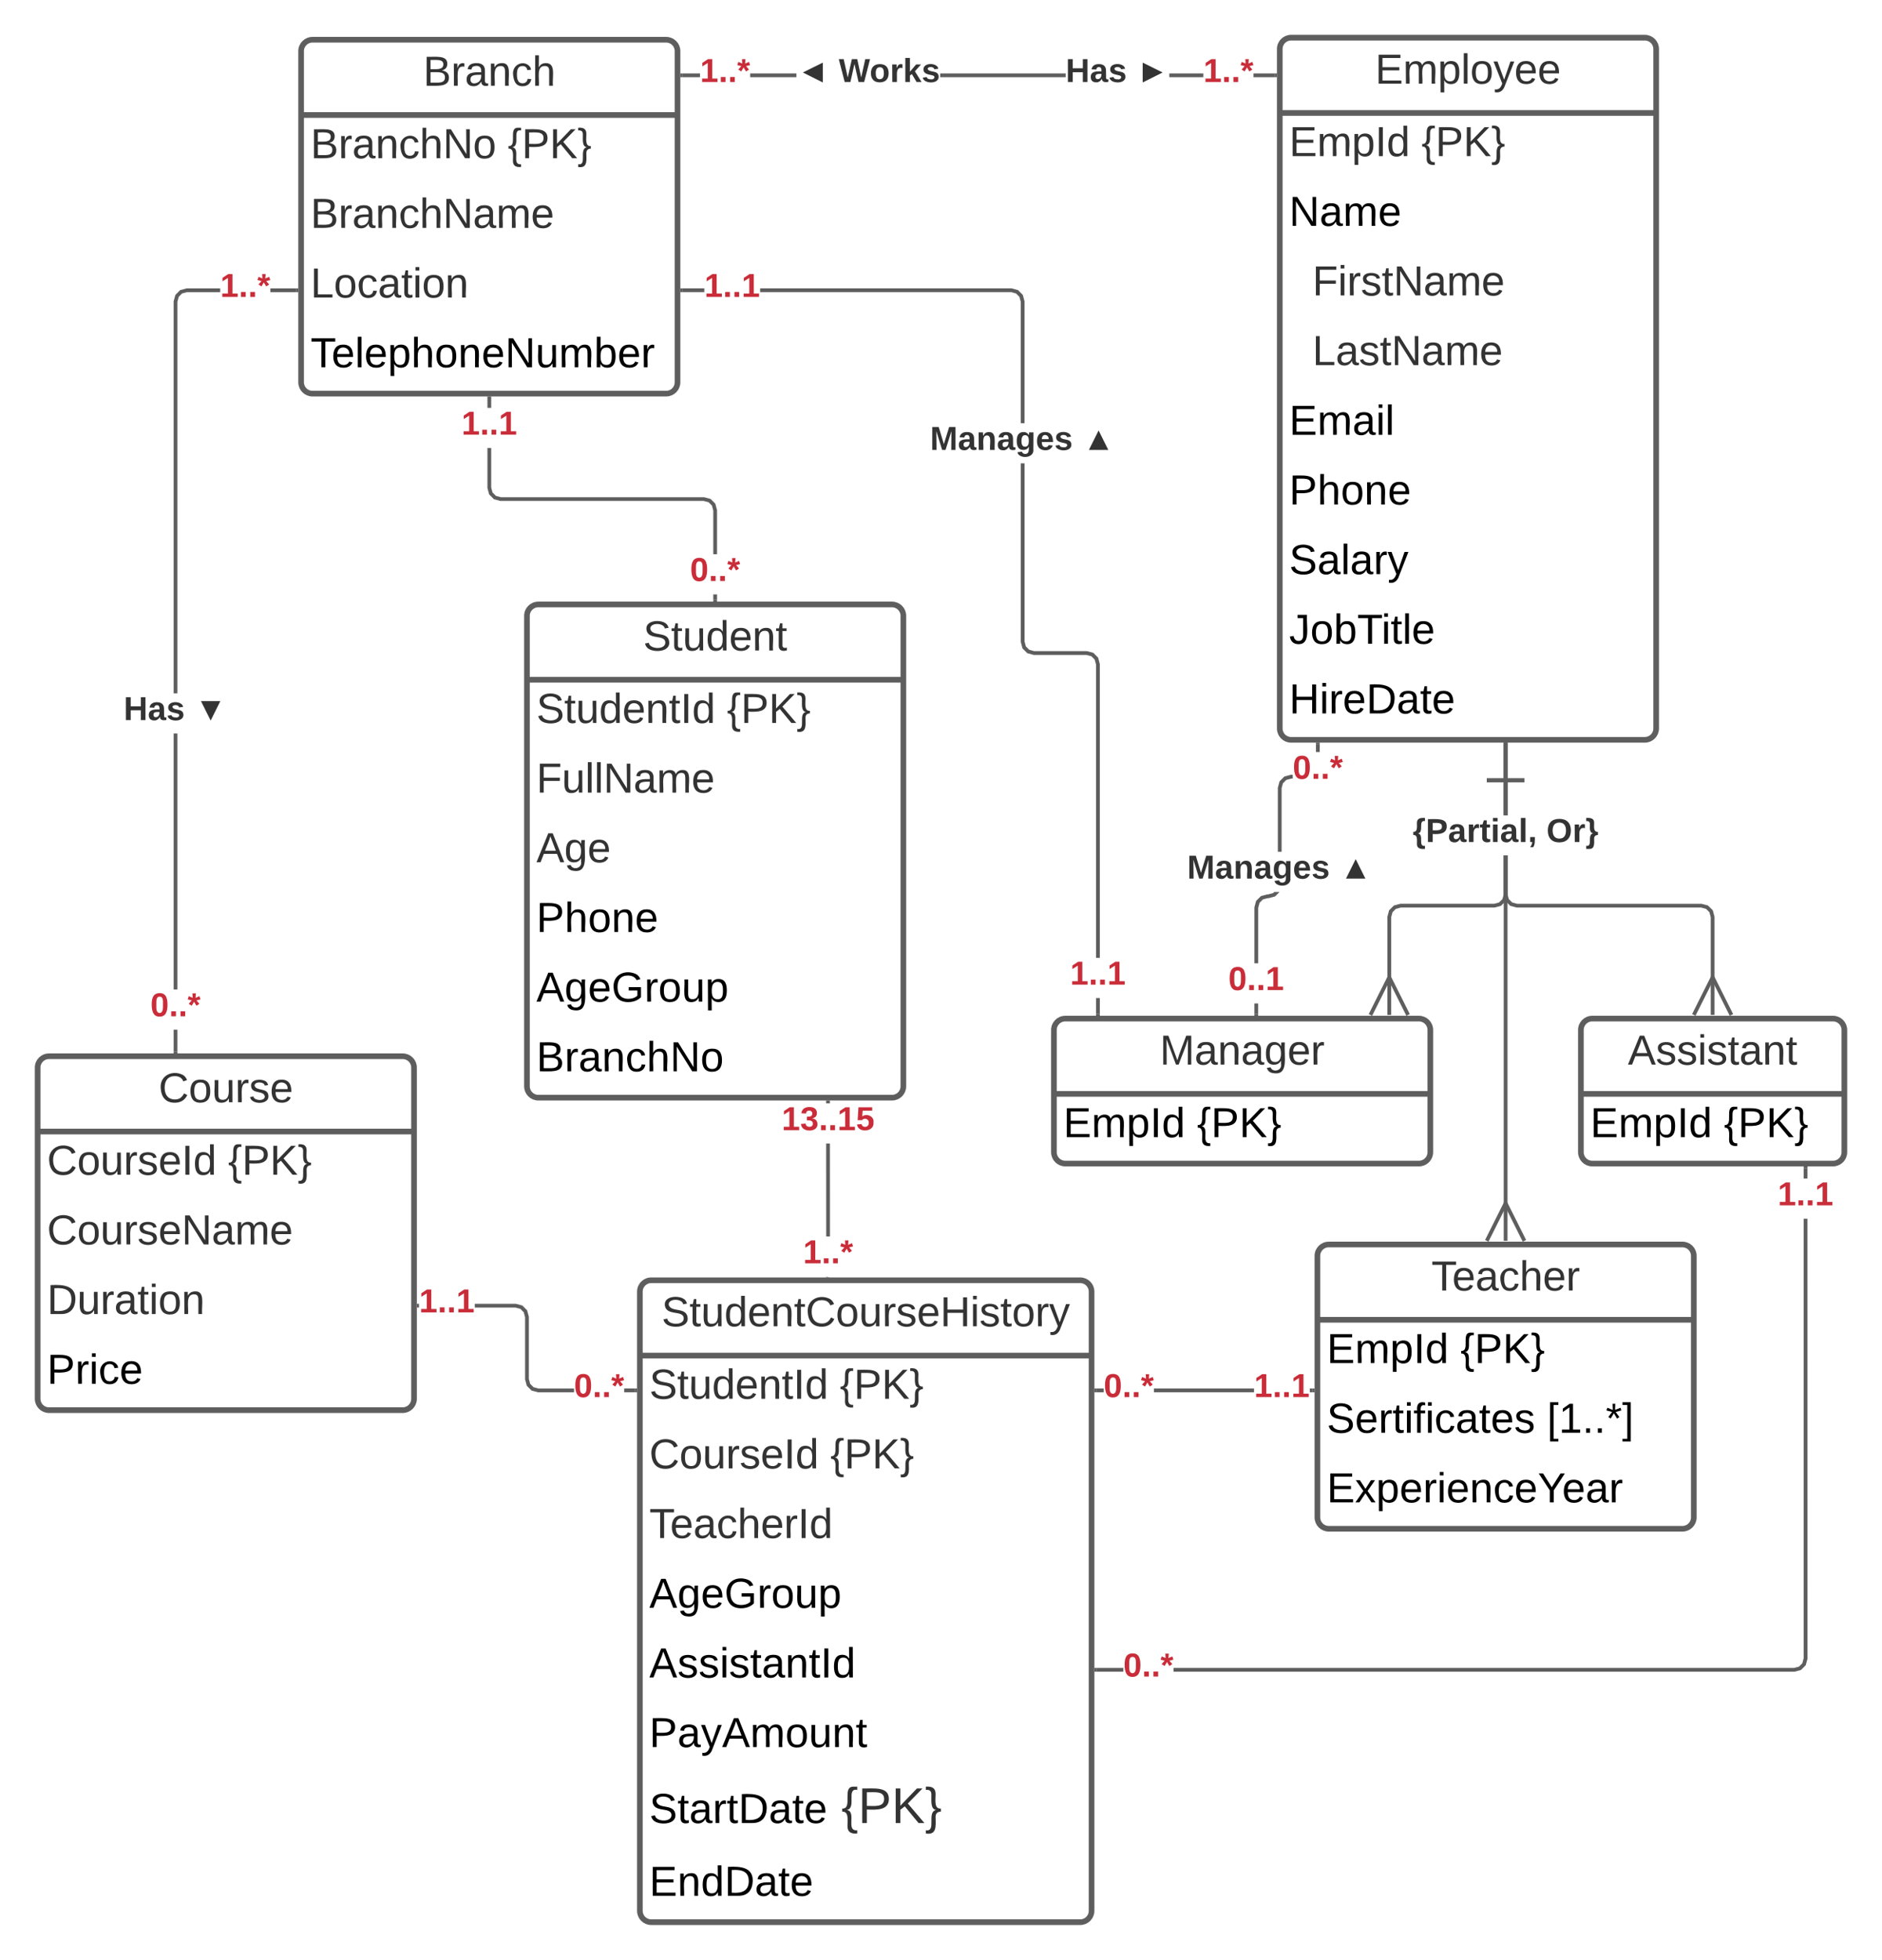 <svg xmlns="http://www.w3.org/2000/svg" xmlns:xlink="http://www.w3.org/1999/xlink" xmlns:lucid="lucid" width="1000" height="1041.11"><g transform="translate(-260 -198.89)" lucid:page-tab-id="0_0"><path d="M420 226c0-3.3 2.7-6 6-6h188c3.3 0 6 2.7 6 6v176c0 3.3-2.7 6-6 6H426c-3.3 0-6-2.7-6-6z" fill="#fff"/><path d="M420 226c0-3.3 2.7-6 6-6h188c3.3 0 6 2.7 6 6v176c0 3.3-2.7 6-6 6H426c-3.3 0-6-2.7-6-6zM420 260h200" stroke="#5e5e5e" stroke-width="3" fill="none"/><use xlink:href="#a" transform="matrix(1,0,0,1,430,220) translate(54.846 24.444)"/><use xlink:href="#b" transform="matrix(1,0,0,1,425,262.5) translate(0 20.444)"/><use xlink:href="#c" transform="matrix(1,0,0,1,425,262.5) translate(104.815 20.444)"/><use xlink:href="#d" transform="matrix(1,0,0,1,425,299.5) translate(0 20.444)"/><use xlink:href="#e" transform="matrix(1,0,0,1,425,336.5) translate(0 20.444)"/><use xlink:href="#f" transform="matrix(1,0,0,1,425,373.5) translate(0 20.489)"/><path d="M940 224.9c0-3.32 2.7-6 6-6h188c3.3 0 6 2.68 6 6v361c0 3.3-2.7 6-6 6H946c-3.3 0-6-2.7-6-6z" fill="#fff"/><path d="M940 224.9c0-3.32 2.7-6 6-6h188c3.3 0 6 2.68 6 6v361c0 3.3-2.7 6-6 6H946c-3.3 0-6-2.7-6-6zM940 258.9h200" stroke="#5e5e5e" stroke-width="3" fill="none"/><use xlink:href="#g" transform="matrix(1,0,0,1,950,218.89) translate(40.679 24.444)"/><use xlink:href="#h" transform="matrix(1,0,0,1,945,261.39) translate(0 20.444)"/><use xlink:href="#c" transform="matrix(1,0,0,1,945,261.39) translate(70.309 20.444)"/><use xlink:href="#i" transform="matrix(1,0,0,1,945,298.39) translate(0 20.489)"/><use xlink:href="#j" transform="matrix(1,0,0,1,945,335.39) translate(0 20.444)"/><use xlink:href="#k" transform="matrix(1,0,0,1,945,335.39) translate(12.346 20.444)"/><use xlink:href="#j" transform="matrix(1,0,0,1,945,372.39) translate(0 20.444)"/><use xlink:href="#l" transform="matrix(1,0,0,1,945,372.39) translate(12.346 20.444)"/><use xlink:href="#m" transform="matrix(1,0,0,1,945,409.39) translate(0 20.489)"/><use xlink:href="#n" transform="matrix(1,0,0,1,945,446.39) translate(0 20.489)"/><use xlink:href="#o" transform="matrix(1,0,0,1,945,483.39) translate(0 20.489)"/><use xlink:href="#p" transform="matrix(1,0,0,1,945,520.39) translate(0 20.489)"/><use xlink:href="#q" transform="matrix(1,0,0,1,945,557.39) translate(0 20.489)"/><path d="M960 866c0-3.3 2.7-6 6-6h188c3.3 0 6 2.7 6 6v139c0 3.3-2.7 6-6 6H966c-3.3 0-6-2.7-6-6z" fill="#fff"/><path d="M960 866c0-3.3 2.7-6 6-6h188c3.3 0 6 2.7 6 6v139c0 3.3-2.7 6-6 6H966c-3.3 0-6-2.7-6-6zM960 900h200" stroke="#5e5e5e" stroke-width="3" fill="none"/><use xlink:href="#r" transform="matrix(1,0,0,1,970,860) translate(50.556 24.444)"/><use xlink:href="#s" transform="matrix(1,0,0,1,965,902.5) translate(0 20.489)"/><use xlink:href="#t" transform="matrix(1,0,0,1,965,902.5) translate(71.012 20.489)"/><use xlink:href="#u" transform="matrix(1,0,0,1,965,939.5) translate(0 20.489)"/><use xlink:href="#v" transform="matrix(1,0,0,1,965,939.5) translate(117.023 20.489)"/><use xlink:href="#w" transform="matrix(1,0,0,1,965,976.5) translate(0 20.489)"/><path d="M820 746c0-3.3 2.7-6 6-6h188c3.3 0 6 2.7 6 6v65c0 3.3-2.7 6-6 6H826c-3.3 0-6-2.7-6-6z" fill="#fff"/><path d="M820 746c0-3.3 2.7-6 6-6h188c3.3 0 6 2.7 6 6v65c0 3.3-2.7 6-6 6H826c-3.3 0-6-2.7-6-6zM820 780h200" stroke="#5e5e5e" stroke-width="3" fill="none"/><use xlink:href="#x" transform="matrix(1,0,0,1,830,740) translate(46.235 24.444)"/><use xlink:href="#s" transform="matrix(1,0,0,1,825,782.5) translate(0 20.489)"/><use xlink:href="#t" transform="matrix(1,0,0,1,825,782.5) translate(71.012 20.489)"/><path d="M280 766c0-3.3 2.7-6 6-6h188c3.3 0 6 2.7 6 6v176c0 3.3-2.7 6-6 6H286c-3.3 0-6-2.7-6-6z" fill="#fff"/><path d="M280 766c0-3.3 2.7-6 6-6h188c3.3 0 6 2.7 6 6v176c0 3.3-2.7 6-6 6H286c-3.3 0-6-2.7-6-6zM280 800h200" stroke="#5e5e5e" stroke-width="3" fill="none"/><use xlink:href="#y" transform="matrix(1,0,0,1,290,760) translate(54.259 24.444)"/><use xlink:href="#z" transform="matrix(1,0,0,1,285,802.5) translate(0 20.444)"/><use xlink:href="#c" transform="matrix(1,0,0,1,285,802.5) translate(96.173 20.444)"/><use xlink:href="#A" transform="matrix(1,0,0,1,285,839.5) translate(0 20.444)"/><use xlink:href="#B" transform="matrix(1,0,0,1,285,876.5) translate(0 20.444)"/><use xlink:href="#C" transform="matrix(1,0,0,1,285,913.5) translate(0 20.489)"/><path d="M540 526c0-3.3 2.7-6 6-6h188c3.3 0 6 2.7 6 6v250c0 3.3-2.7 6-6 6H546c-3.3 0-6-2.7-6-6z" fill="#fff"/><path d="M540 526c0-3.3 2.7-6 6-6h188c3.3 0 6 2.7 6 6v250c0 3.3-2.7 6-6 6H546c-3.3 0-6-2.7-6-6zM540 560h200" stroke="#5e5e5e" stroke-width="3" fill="none"/><use xlink:href="#D" transform="matrix(1,0,0,1,550,520) translate(51.728 24.444)"/><use xlink:href="#E" transform="matrix(1,0,0,1,545,562.5) translate(0 20.444)"/><use xlink:href="#c" transform="matrix(1,0,0,1,545,562.5) translate(101.235 20.444)"/><use xlink:href="#F" transform="matrix(1,0,0,1,545,599.5) translate(0 20.444)"/><use xlink:href="#G" transform="matrix(1,0,0,1,545,636.5) translate(0 20.444)"/><use xlink:href="#n" transform="matrix(1,0,0,1,545,673.5) translate(0 20.489)"/><use xlink:href="#H" transform="matrix(1,0,0,1,545,710.5) translate(0 20.489)"/><use xlink:href="#I" transform="matrix(1,0,0,1,545,747.5) translate(0 20.489)"/><path d="M600 885c0-3.3 2.7-6 6-6h228c3.3 0 6 2.7 6 6v329c0 3.3-2.7 6-6 6H606c-3.3 0-6-2.7-6-6z" fill="#fff"/><path d="M600 885c0-3.3 2.7-6 6-6h228c3.3 0 6 2.7 6 6v329c0 3.3-2.7 6-6 6H606c-3.3 0-6-2.7-6-6zM600 919h240" stroke="#5e5e5e" stroke-width="3" fill="none"/><use xlink:href="#J" transform="matrix(1,0,0,1,610,879) translate(1.512 24.444)"/><use xlink:href="#E" transform="matrix(1,0,0,1,605,921.5) translate(0 20.444)"/><use xlink:href="#c" transform="matrix(1,0,0,1,605,921.5) translate(101.235 20.444)"/><use xlink:href="#z" transform="matrix(1,0,0,1,605,958.5) translate(0 20.444)"/><use xlink:href="#c" transform="matrix(1,0,0,1,605,958.5) translate(96.173 20.444)"/><use xlink:href="#K" transform="matrix(1,0,0,1,605,995.5) translate(0 20.444)"/><use xlink:href="#H" transform="matrix(1,0,0,1,605,1032.5) translate(0 20.489)"/><use xlink:href="#L" transform="matrix(1,0,0,1,605,1069.5) translate(0 20.489)"/><use xlink:href="#M" transform="matrix(1,0,0,1,605,1106.5) translate(0 20.489)"/><use xlink:href="#N" transform="matrix(1,0,0,1,605,1143.5) translate(0 23.833)"/><use xlink:href="#O" transform="matrix(1,0,0,1,605,1143.5) translate(102.048 23.833)"/><use xlink:href="#P" transform="matrix(1,0,0,1,605,1185.5) translate(0 20.489)"/><path d="M631.95 239.9h-9.45v-2h9.45m51.22 2H658.6v-2h24.57m143.1 2h-66.7v-2h66.7m73.13 2h-18.08v-2h18.08m38.1 2h-11.44v-2h11.44" fill="#5e5e5e"/><path d="M622.53 239.9h-1.03v-2h1.03M938.5 239.9h-1.03v-2h1.03" fill="#5e5e5e"/><use xlink:href="#Q" transform="matrix(1,0,0,1,826.255,228.223) translate(0 14.222)"/><use xlink:href="#R" transform="matrix(1,0,0,1,826.255,228.223) translate(37.481 14.222)"/><use xlink:href="#S" transform="matrix(1,0,0,1,631.948,228.223) translate(0 14.222)"/><use xlink:href="#T" transform="matrix(1,0,0,1,899.398,228.223) translate(0 14.222)"/><use xlink:href="#U" transform="matrix(1,0,0,1,683.173,228.223) translate(0 14.222)"/><use xlink:href="#V" transform="matrix(1,0,0,1,683.173,228.223) translate(22.519 14.222)"/><path d="M641 517.5h-2v-2.86h2m-120-56.77l.7 2.64 1.8 1.8 2.63.7h108l3.42.92 2.53 2.53.92 3.42v23.43h-2v-23.17l-.7-2.64-1.8-1.8-2.63-.7h-108l-3.42-.92-2.53-2.53-.92-3.42V436.9h2m0-21.33h-2v-5.07h2" fill="#5e5e5e"/><path d="M521 410.53h-2v-1.03h2M641 518.5h-2v-1.03h2" fill="#5e5e5e"/><use xlink:href="#W" transform="matrix(1,0,0,1,626.667,493.305) translate(0 14.222)"/><use xlink:href="#X" transform="matrix(1,0,0,1,505.185,415.575) translate(0 14.222)"/><path d="M844.4 737.5h-2v-8.43h2m-40-189.4l.7 2.63 1.78 1.77 2.64.72h28l3.42.9 2.53 2.54.92 3.42v156.08h-2V551.92l-.73-2.64-1.77-1.78-2.64-.7h-28l-3.42-.93-2.53-2.53-.9-3.42v-94.9h2M800.93 353l2.53 2.53.92 3.4v64.75h-2V359.2l-.73-2.63-1.77-1.78-2.64-.72H663.9v-2H797.5m-175.02 2v-2h11.76v2" fill="#5e5e5e"/><path d="M844.4 738.5h-2v-1.03h2M622.53 354.08h-1.03v-2h1.03" fill="#5e5e5e"/><use xlink:href="#Y" transform="matrix(1,0,0,1,754.18,423.678) translate(0 14.222)"/><use xlink:href="#Z" transform="matrix(1,0,0,1,754.18,423.678) translate(80.84 14.222)"/><use xlink:href="#X" transform="matrix(1,0,0,1,828.575,707.74) translate(0 14.222)"/><use xlink:href="#X" transform="matrix(1,0,0,1,634.259,342.411) translate(0 14.222)"/><path d="M928.52 737.5h-2v-5.55h2m9.02-56.87l-3.4.92h-.5l-2.63.7-1.76 1.8-.72 2.63v29.5h-2v-29.76l.92-3.42 2.53-2.53 3.42-.92h.46l2.64-.7.56-.57h2.83m7-60.23h-.77l-2.64.7-1.8 1.8-.7 2.63v33.76h-2v-34.03l.92-3.42 2.53-2.53 3.4-.92h1.06m14.34-12.1h-2v-4h2" fill="#5e5e5e"/><path d="M928.52 738.5h-2v-1.03h2M961.24 594.42h-2v-1.03h2" fill="#5e5e5e"/><use xlink:href="#Y" transform="matrix(1,0,0,1,890.785,651.393) translate(0 14.222)"/><use xlink:href="#Z" transform="matrix(1,0,0,1,890.785,651.393) translate(80.84 14.222)"/><use xlink:href="#W" transform="matrix(1,0,0,1,946.907,598.399) translate(0 14.222)"/><use xlink:href="#aa" transform="matrix(1,0,0,1,912.706,710.617) translate(0 14.222)"/><path d="M354.26 757.5h-2v-11.63h2m0-21.33h-2v-136h2M377 354.08h-17.6l-2.65.7-1.77 1.8-.72 2.63v208h-2V358.95l.93-3.4 2.52-2.54 3.4-.92H377m40.5 2h-13.84v-2h13.84" fill="#5e5e5e"/><path d="M418.5 354.08h-1.03v-2h1.03M354.26 758.5h-2v-1.03h2" fill="#5e5e5e"/><use xlink:href="#Q" transform="matrix(1,0,0,1,325.733,567.207) translate(0 14.222)"/><use xlink:href="#ab" transform="matrix(1,0,0,1,325.733,567.207) translate(37.481 14.222)"/><use xlink:href="#W" transform="matrix(1,0,0,1,339.931,724.539) translate(0 14.222)"/><use xlink:href="#T" transform="matrix(1,0,0,1,376.998,342.411) translate(0 14.222)"/><path d="M1061 839.68h-2V653.3h2m0-21.33h-2V613.4h2" fill="#5e5e5e"/><path fill="#fff"/><path d="M1070 614.4h-20v-2h20" fill="#5e5e5e"/><path fill="#fff"/><path d="M1061 613.4h-2v-20h2" fill="#5e5e5e"/><path d="M1050 858.05l10-20 10 20" fill="#fff" fill-opacity="0"/><path d="M1070.9 857.6l-1.8.9-9.1-18.2-9.1 18.2-1.8-.9 10.9-21.78" fill="#5e5e5e"/><path fill="#fff"/><path d="M1061 858.05h-2v-20h2M1061 674.13l-.92 3.42-2.53 2.53-3.42.92h-49.82l-2.63.7-1.77 1.8-.72 2.63v33.55h-2v-33.8l.92-3.43 2.53-2.53 3.42-.92h49.82l2.64-.7 1.8-1.8.7-2.63V653.3h2m0-21.33h-2V613.4h2" fill="#5e5e5e"/><path fill="#fff"/><path d="M1070 614.4h-20v-2h20" fill="#5e5e5e"/><path fill="#fff"/><path d="M1061 613.4h-2v-20h2" fill="#5e5e5e"/><path d="M988.18 738.05l10-20 10 20" fill="#fff" fill-opacity="0"/><path d="M1009.08 737.6l-1.8.9-9.1-18.2-9.1 18.2-1.8-.9 10.9-21.78" fill="#5e5e5e"/><path fill="#fff"/><path d="M999.18 738.05h-2v-20h2" fill="#5e5e5e"/><use xlink:href="#ac" transform="matrix(1,0,0,1,1010.642,631.969) translate(0 14.222)"/><use xlink:href="#ad" transform="matrix(1,0,0,1,1010.642,631.969) translate(71.062 14.222)"/><path d="M701 855.75h-2l-.03-49.4h2m0-21.32h-2v-.53h2" fill="#5e5e5e"/><path d="M700.96 784.53h-2v-1.03h2M701 877.5h-2v-.4" fill="#5e5e5e"/><use xlink:href="#T" transform="matrix(1,0,0,1,686.68,855.754) translate(0 14.222)"/><use xlink:href="#ae" transform="matrix(1,0,0,1,675.322,785.031) translate(0 14.222)"/><path d="M537.55 892.42l2.53 2.53.92 3.42v33l.7 2.64 1.8 1.8 2.63.7H565v2h-19.13l-3.42-.92-2.53-2.53-.92-3.42v-33l-.7-2.64-1.8-1.8-2.63-.7h-21.6v-2h21.86m63.37 45v2h-5.82v-2m-109.18-43v-2h.15v2" fill="#5e5e5e"/><path d="M482.53 893.5h-1.03v-2h1.03M598.5 938.5h-1.03v-2h1.03" fill="#5e5e5e"/><use xlink:href="#W" transform="matrix(1,0,0,1,565.011,926.833) translate(0 14.222)"/><use xlink:href="#X" transform="matrix(1,0,0,1,482.65,881.833) translate(0 14.222)"/><path d="M846.47 938.5h-3.97v-2h3.97m79.86 2h-53.2v-2h53.2m31.17 2h-1.54v-2h1.54" fill="#5e5e5e"/><path d="M958.5 938.5h-1.03v-2h1.03M842.53 938.5h-1.03v-2h1.03" fill="#5e5e5e"/><use xlink:href="#X" transform="matrix(1,0,0,1,926.334,926.833) translate(0 14.222)"/><use xlink:href="#W" transform="matrix(1,0,0,1,846.467,926.833) translate(0 14.222)"/><path d="M1100 746c0-3.3 2.7-6 6-6h128c3.3 0 6 2.7 6 6v65c0 3.3-2.7 6-6 6h-128c-3.3 0-6-2.7-6-6z" fill="#fff"/><path d="M1100 746c0-3.3 2.7-6 6-6h128c3.3 0 6 2.7 6 6v65c0 3.3-2.7 6-6 6h-128c-3.3 0-6-2.7-6-6zM1100 780h140" stroke="#5e5e5e" stroke-width="3" fill="none"/><g><use xlink:href="#af" transform="matrix(1,0,0,1,1110,740) translate(14.969 24.444)"/></g><g><use xlink:href="#s" transform="matrix(1,0,0,1,1105,782.5) translate(0 20.489)"/><use xlink:href="#t" transform="matrix(1,0,0,1,1105,782.5) translate(71.012 20.489)"/></g><path d="M1061 673.87l.7 2.64 1.8 1.8 2.63.7h98l3.42.92 2.53 2.53.92 3.42v33.8h-2v-33.54l-.7-2.64-1.8-1.8-2.63-.7h-98l-3.42-.92-2.53-2.53-.92-3.42V653.3h2m0-21.33h-2V613.4h2" fill="#5e5e5e"/><path fill="#fff"/><path d="M1070 614.4h-20v-2h20" fill="#5e5e5e"/><path fill="#fff"/><path d="M1061 613.4h-2v-20h2" fill="#5e5e5e"/><path d="M1160 738.05l10-20 10 20" fill="#fff" fill-opacity="0"/><path d="M1180.9 737.6l-1.8.9-9.1-18.2-9.1 18.2-1.8-.9 10.9-21.78" fill="#5e5e5e"/><path fill="#fff"/><path d="M1171 738.05h-2v-20h2M856.9 1086.95h-14.4v-2h14.4m363.5-4.87l-.93 3.42-2.53 2.53-3.4.92H883.55v-2h329.7l2.64-.7 1.78-1.8.7-2.63V846.3h2m0-21.34h-2v-5.46h2" fill="#5e5e5e"/><path d="M1220.4 819.53h-2v-1.03h2M842.53 1086.95h-1.03v-2h1.03" fill="#5e5e5e"/><g><use xlink:href="#W" transform="matrix(1,0,0,1,856.89,1075.283) translate(0 14.222)"/></g><g><use xlink:href="#X" transform="matrix(1,0,0,1,1204.579,824.964) translate(0 14.222)"/></g><defs><path fill="#333" d="M160-131c35 5 61 23 61 61C221 17 115-2 30 0v-248c76 3 177-17 177 60 0 33-19 50-47 57zm-97-11c50-1 110 9 110-42 0-47-63-36-110-37v79zm0 115c55-2 124 14 124-45 0-56-70-42-124-44v89" id="ag"/><path fill="#333" d="M114-163C36-179 61-72 57 0H25l-1-190h30c1 12-1 29 2 39 6-27 23-49 58-41v29" id="ah"/><path fill="#333" d="M141-36C126-15 110 5 73 4 37 3 15-17 15-53c-1-64 63-63 125-63 3-35-9-54-41-54-24 1-41 7-42 31l-33-3c5-37 33-52 76-52 45 0 72 20 72 64v82c-1 20 7 32 28 27v20c-31 9-61-2-59-35zM48-53c0 20 12 33 32 33 41-3 63-29 60-74-43 2-92-5-92 41" id="ai"/><path fill="#333" d="M117-194c89-4 53 116 60 194h-32v-121c0-31-8-49-39-48C34-167 62-67 57 0H25l-1-190h30c1 10-1 24 2 32 11-22 29-35 61-36" id="aj"/><path fill="#333" d="M96-169c-40 0-48 33-48 73s9 75 48 75c24 0 41-14 43-38l32 2c-6 37-31 61-74 61-59 0-76-41-82-99-10-93 101-131 147-64 4 7 5 14 7 22l-32 3c-4-21-16-35-41-35" id="ak"/><path fill="#333" d="M106-169C34-169 62-67 57 0H25v-261h32l-1 103c12-21 28-36 61-36 89 0 53 116 60 194h-32v-121c2-32-8-49-39-48" id="al"/><g id="a"><use transform="matrix(0.062,0,0,0.062,0,0)" xlink:href="#ag"/><use transform="matrix(0.062,0,0,0.062,14.815,0)" xlink:href="#ah"/><use transform="matrix(0.062,0,0,0.062,22.16,0)" xlink:href="#ai"/><use transform="matrix(0.062,0,0,0.062,34.506,0)" xlink:href="#aj"/><use transform="matrix(0.062,0,0,0.062,46.852,0)" xlink:href="#ak"/><use transform="matrix(0.062,0,0,0.062,57.963,0)" xlink:href="#al"/></g><path fill="#333" d="M190 0L58-211 59 0H30v-248h39L202-35l-2-213h31V0h-41" id="am"/><path fill="#333" d="M100-194c62-1 85 37 85 99 1 63-27 99-86 99S16-35 15-95c0-66 28-99 85-99zM99-20c44 1 53-31 53-75 0-43-8-75-51-75s-53 32-53 75 10 74 51 75" id="an"/><g id="b"><use transform="matrix(0.062,0,0,0.062,0,0)" xlink:href="#ag"/><use transform="matrix(0.062,0,0,0.062,14.815,0)" xlink:href="#ah"/><use transform="matrix(0.062,0,0,0.062,22.16,0)" xlink:href="#ai"/><use transform="matrix(0.062,0,0,0.062,34.506,0)" xlink:href="#aj"/><use transform="matrix(0.062,0,0,0.062,46.852,0)" xlink:href="#ak"/><use transform="matrix(0.062,0,0,0.062,57.963,0)" xlink:href="#al"/><use transform="matrix(0.062,0,0,0.062,70.309,0)" xlink:href="#am"/><use transform="matrix(0.062,0,0,0.062,86.296,0)" xlink:href="#an"/></g><path fill="#333" d="M39-94c74 12-11 154 75 146v23c-44 4-70-10-70-52C44-23 55-84 6-82v-22c81 4-7-162 84-157h24v23c-82-15-2 131-75 144" id="ao"/><path fill="#333" d="M30-248c87 1 191-15 191 75 0 78-77 80-158 76V0H30v-248zm33 125c57 0 124 11 124-50 0-59-68-47-124-48v98" id="ap"/><path fill="#333" d="M194 0L95-120 63-95V0H30v-248h33v124l119-124h40L117-140 236 0h-42" id="aq"/><path fill="#333" d="M76-40C78 24 84 88 6 75V52C86 64 9-79 80-94c-40-6-34-59-34-106 1-29-11-41-40-38v-23c44-4 70 10 70 52 0 47-12 108 38 105v22c-26 1-39 14-38 42" id="ar"/><g id="c"><use transform="matrix(0.062,0,0,0.062,0,0)" xlink:href="#ao"/><use transform="matrix(0.062,0,0,0.062,7.407,0)" xlink:href="#ap"/><use transform="matrix(0.062,0,0,0.062,22.222,0)" xlink:href="#aq"/><use transform="matrix(0.062,0,0,0.062,37.037,0)" xlink:href="#ar"/></g><path fill="#333" d="M210-169c-67 3-38 105-44 169h-31v-121c0-29-5-50-35-48C34-165 62-65 56 0H25l-1-190h30c1 10-1 24 2 32 10-44 99-50 107 0 11-21 27-35 58-36 85-2 47 119 55 194h-31v-121c0-29-5-49-35-48" id="as"/><path fill="#333" d="M100-194c63 0 86 42 84 106H49c0 40 14 67 53 68 26 1 43-12 49-29l28 8c-11 28-37 45-77 45C44 4 14-33 15-96c1-61 26-98 85-98zm52 81c6-60-76-77-97-28-3 7-6 17-6 28h103" id="at"/><g id="d"><use transform="matrix(0.062,0,0,0.062,0,0)" xlink:href="#ag"/><use transform="matrix(0.062,0,0,0.062,14.815,0)" xlink:href="#ah"/><use transform="matrix(0.062,0,0,0.062,22.16,0)" xlink:href="#ai"/><use transform="matrix(0.062,0,0,0.062,34.506,0)" xlink:href="#aj"/><use transform="matrix(0.062,0,0,0.062,46.852,0)" xlink:href="#ak"/><use transform="matrix(0.062,0,0,0.062,57.963,0)" xlink:href="#al"/><use transform="matrix(0.062,0,0,0.062,70.309,0)" xlink:href="#am"/><use transform="matrix(0.062,0,0,0.062,86.296,0)" xlink:href="#ai"/><use transform="matrix(0.062,0,0,0.062,98.642,0)" xlink:href="#as"/><use transform="matrix(0.062,0,0,0.062,117.099,0)" xlink:href="#at"/></g><path fill="#333" d="M30 0v-248h33v221h125V0H30" id="au"/><path fill="#333" d="M59-47c-2 24 18 29 38 22v24C64 9 27 4 27-40v-127H5v-23h24l9-43h21v43h35v23H59v120" id="av"/><path fill="#333" d="M24-231v-30h32v30H24zM24 0v-190h32V0H24" id="aw"/><g id="e"><use transform="matrix(0.062,0,0,0.062,0,0)" xlink:href="#au"/><use transform="matrix(0.062,0,0,0.062,12.346,0)" xlink:href="#an"/><use transform="matrix(0.062,0,0,0.062,24.691,0)" xlink:href="#ak"/><use transform="matrix(0.062,0,0,0.062,35.802,0)" xlink:href="#ai"/><use transform="matrix(0.062,0,0,0.062,48.148,0)" xlink:href="#av"/><use transform="matrix(0.062,0,0,0.062,54.321,0)" xlink:href="#aw"/><use transform="matrix(0.062,0,0,0.062,59.198,0)" xlink:href="#an"/><use transform="matrix(0.062,0,0,0.062,71.543,0)" xlink:href="#aj"/></g><path d="M127-220V0H93v-220H8v-28h204v28h-85" id="ax"/><path d="M100-194c63 0 86 42 84 106H49c0 40 14 67 53 68 26 1 43-12 49-29l28 8c-11 28-37 45-77 45C44 4 14-33 15-96c1-61 26-98 85-98zm52 81c6-60-76-77-97-28-3 7-6 17-6 28h103" id="ay"/><path d="M24 0v-261h32V0H24" id="az"/><path d="M115-194c55 1 70 41 70 98S169 2 115 4C84 4 66-9 55-30l1 105H24l-1-265h31l2 30c10-21 28-34 59-34zm-8 174c40 0 45-34 45-75s-6-73-45-74c-42 0-51 32-51 76 0 43 10 73 51 73" id="aA"/><path d="M106-169C34-169 62-67 57 0H25v-261h32l-1 103c12-21 28-36 61-36 89 0 53 116 60 194h-32v-121c2-32-8-49-39-48" id="aB"/><path d="M100-194c62-1 85 37 85 99 1 63-27 99-86 99S16-35 15-95c0-66 28-99 85-99zM99-20c44 1 53-31 53-75 0-43-8-75-51-75s-53 32-53 75 10 74 51 75" id="aC"/><path d="M117-194c89-4 53 116 60 194h-32v-121c0-31-8-49-39-48C34-167 62-67 57 0H25l-1-190h30c1 10-1 24 2 32 11-22 29-35 61-36" id="aD"/><path d="M190 0L58-211 59 0H30v-248h39L202-35l-2-213h31V0h-41" id="aE"/><path d="M84 4C-5 8 30-112 23-190h32v120c0 31 7 50 39 49 72-2 45-101 50-169h31l1 190h-30c-1-10 1-25-2-33-11 22-28 36-60 37" id="aF"/><path d="M210-169c-67 3-38 105-44 169h-31v-121c0-29-5-50-35-48C34-165 62-65 56 0H25l-1-190h30c1 10-1 24 2 32 10-44 99-50 107 0 11-21 27-35 58-36 85-2 47 119 55 194h-31v-121c0-29-5-49-35-48" id="aG"/><path d="M115-194c53 0 69 39 70 98 0 66-23 100-70 100C84 3 66-7 56-30L54 0H23l1-261h32v101c10-23 28-34 59-34zm-8 174c40 0 45-34 45-75 0-40-5-75-45-74-42 0-51 32-51 76 0 43 10 73 51 73" id="aH"/><path d="M114-163C36-179 61-72 57 0H25l-1-190h30c1 12-1 29 2 39 6-27 23-49 58-41v29" id="aI"/><g id="f"><use transform="matrix(0.062,0,0,0.062,0,0)" xlink:href="#ax"/><use transform="matrix(0.062,0,0,0.062,11.16,0)" xlink:href="#ay"/><use transform="matrix(0.062,0,0,0.062,23.629,0)" xlink:href="#az"/><use transform="matrix(0.062,0,0,0.062,28.554,0)" xlink:href="#ay"/><use transform="matrix(0.062,0,0,0.062,41.023,0)" xlink:href="#aA"/><use transform="matrix(0.062,0,0,0.062,53.493,0)" xlink:href="#aB"/><use transform="matrix(0.062,0,0,0.062,65.962,0)" xlink:href="#aC"/><use transform="matrix(0.062,0,0,0.062,78.431,0)" xlink:href="#aD"/><use transform="matrix(0.062,0,0,0.062,90.9,0)" xlink:href="#ay"/><use transform="matrix(0.062,0,0,0.062,103.369,0)" xlink:href="#aE"/><use transform="matrix(0.062,0,0,0.062,119.517,0)" xlink:href="#aF"/><use transform="matrix(0.062,0,0,0.062,131.986,0)" xlink:href="#aG"/><use transform="matrix(0.062,0,0,0.062,150.627,0)" xlink:href="#aH"/><use transform="matrix(0.062,0,0,0.062,163.096,0)" xlink:href="#ay"/><use transform="matrix(0.062,0,0,0.062,175.565,0)" xlink:href="#aI"/></g><path fill="#333" d="M30 0v-248h187v28H63v79h144v27H63v87h162V0H30" id="aJ"/><path fill="#333" d="M115-194c55 1 70 41 70 98S169 2 115 4C84 4 66-9 55-30l1 105H24l-1-265h31l2 30c10-21 28-34 59-34zm-8 174c40 0 45-34 45-75s-6-73-45-74c-42 0-51 32-51 76 0 43 10 73 51 73" id="aK"/><path fill="#333" d="M24 0v-261h32V0H24" id="aL"/><path fill="#333" d="M179-190L93 31C79 59 56 82 12 73V49c39 6 53-20 64-50L1-190h34L92-34l54-156h33" id="aM"/><g id="g"><use transform="matrix(0.062,0,0,0.062,0,0)" xlink:href="#aJ"/><use transform="matrix(0.062,0,0,0.062,14.815,0)" xlink:href="#as"/><use transform="matrix(0.062,0,0,0.062,33.272,0)" xlink:href="#aK"/><use transform="matrix(0.062,0,0,0.062,45.617,0)" xlink:href="#aL"/><use transform="matrix(0.062,0,0,0.062,50.494,0)" xlink:href="#an"/><use transform="matrix(0.062,0,0,0.062,62.84,0)" xlink:href="#aM"/><use transform="matrix(0.062,0,0,0.062,73.951,0)" xlink:href="#at"/><use transform="matrix(0.062,0,0,0.062,86.296,0)" xlink:href="#at"/></g><path fill="#333" d="M33 0v-248h34V0H33" id="aN"/><path fill="#333" d="M85-194c31 0 48 13 60 33l-1-100h32l1 261h-30c-2-10 0-23-3-31C134-8 116 4 85 4 32 4 16-35 15-94c0-66 23-100 70-100zm9 24c-40 0-46 34-46 75 0 40 6 74 45 74 42 0 51-32 51-76 0-42-9-74-50-73" id="aO"/><g id="h"><use transform="matrix(0.062,0,0,0.062,0,0)" xlink:href="#aJ"/><use transform="matrix(0.062,0,0,0.062,14.815,0)" xlink:href="#as"/><use transform="matrix(0.062,0,0,0.062,33.272,0)" xlink:href="#aK"/><use transform="matrix(0.062,0,0,0.062,45.617,0)" xlink:href="#aN"/><use transform="matrix(0.062,0,0,0.062,51.79,0)" xlink:href="#aO"/></g><path d="M141-36C126-15 110 5 73 4 37 3 15-17 15-53c-1-64 63-63 125-63 3-35-9-54-41-54-24 1-41 7-42 31l-33-3c5-37 33-52 76-52 45 0 72 20 72 64v82c-1 20 7 32 28 27v20c-31 9-61-2-59-35zM48-53c0 20 12 33 32 33 41-3 63-29 60-74-43 2-92-5-92 41" id="aP"/><g id="i"><use transform="matrix(0.062,0,0,0.062,0,0)" xlink:href="#aE"/><use transform="matrix(0.062,0,0,0.062,16.148,0)" xlink:href="#aP"/><use transform="matrix(0.062,0,0,0.062,28.617,0)" xlink:href="#aG"/><use transform="matrix(0.062,0,0,0.062,47.258,0)" xlink:href="#ay"/></g><path fill="#333" d="M63-220v92h138v28H63V0H30v-248h175v28H63" id="aQ"/><path fill="#333" d="M135-143c-3-34-86-38-87 0 15 53 115 12 119 90S17 21 10-45l28-5c4 36 97 45 98 0-10-56-113-15-118-90-4-57 82-63 122-42 12 7 21 19 24 35" id="aR"/><g id="k"><use transform="matrix(0.062,0,0,0.062,0,0)" xlink:href="#aQ"/><use transform="matrix(0.062,0,0,0.062,13.519,0)" xlink:href="#aw"/><use transform="matrix(0.062,0,0,0.062,18.395,0)" xlink:href="#ah"/><use transform="matrix(0.062,0,0,0.062,25.741,0)" xlink:href="#aR"/><use transform="matrix(0.062,0,0,0.062,36.852,0)" xlink:href="#av"/><use transform="matrix(0.062,0,0,0.062,43.025,0)" xlink:href="#am"/><use transform="matrix(0.062,0,0,0.062,59.012,0)" xlink:href="#ai"/><use transform="matrix(0.062,0,0,0.062,71.358,0)" xlink:href="#as"/><use transform="matrix(0.062,0,0,0.062,89.815,0)" xlink:href="#at"/></g><g id="l"><use transform="matrix(0.062,0,0,0.062,0,0)" xlink:href="#au"/><use transform="matrix(0.062,0,0,0.062,12.346,0)" xlink:href="#ai"/><use transform="matrix(0.062,0,0,0.062,24.691,0)" xlink:href="#aR"/><use transform="matrix(0.062,0,0,0.062,35.802,0)" xlink:href="#av"/><use transform="matrix(0.062,0,0,0.062,41.975,0)" xlink:href="#am"/><use transform="matrix(0.062,0,0,0.062,57.963,0)" xlink:href="#ai"/><use transform="matrix(0.062,0,0,0.062,70.309,0)" xlink:href="#as"/><use transform="matrix(0.062,0,0,0.062,88.765,0)" xlink:href="#at"/></g><path d="M30 0v-248h187v28H63v79h144v27H63v87h162V0H30" id="aS"/><path d="M24-231v-30h32v30H24zM24 0v-190h32V0H24" id="aT"/><g id="m"><use transform="matrix(0.062,0,0,0.062,0,0)" xlink:href="#aS"/><use transform="matrix(0.062,0,0,0.062,14.963,0)" xlink:href="#aG"/><use transform="matrix(0.062,0,0,0.062,33.604,0)" xlink:href="#aP"/><use transform="matrix(0.062,0,0,0.062,46.073,0)" xlink:href="#aT"/><use transform="matrix(0.062,0,0,0.062,50.999,0)" xlink:href="#az"/></g><path d="M30-248c87 1 191-15 191 75 0 78-77 80-158 76V0H30v-248zm33 125c57 0 124 11 124-50 0-59-68-47-124-48v98" id="aU"/><g id="n"><use transform="matrix(0.062,0,0,0.062,0,0)" xlink:href="#aU"/><use transform="matrix(0.062,0,0,0.062,14.963,0)" xlink:href="#aB"/><use transform="matrix(0.062,0,0,0.062,27.432,0)" xlink:href="#aC"/><use transform="matrix(0.062,0,0,0.062,39.901,0)" xlink:href="#aD"/><use transform="matrix(0.062,0,0,0.062,52.37,0)" xlink:href="#ay"/></g><path d="M185-189c-5-48-123-54-124 2 14 75 158 14 163 119 3 78-121 87-175 55-17-10-28-26-33-46l33-7c5 56 141 63 141-1 0-78-155-14-162-118-5-82 145-84 179-34 5 7 8 16 11 25" id="aV"/><path d="M179-190L93 31C79 59 56 82 12 73V49c39 6 53-20 64-50L1-190h34L92-34l54-156h33" id="aW"/><g id="o"><use transform="matrix(0.062,0,0,0.062,0,0)" xlink:href="#aV"/><use transform="matrix(0.062,0,0,0.062,14.963,0)" xlink:href="#aP"/><use transform="matrix(0.062,0,0,0.062,27.432,0)" xlink:href="#az"/><use transform="matrix(0.062,0,0,0.062,32.357,0)" xlink:href="#aP"/><use transform="matrix(0.062,0,0,0.062,44.827,0)" xlink:href="#aI"/><use transform="matrix(0.062,0,0,0.062,52.246,0)" xlink:href="#aW"/></g><path d="M153-248C145-148 188 4 80 4 36 3 13-21 6-62l32-5c4 25 16 42 43 43 27 0 39-20 39-49v-147H72v-28h81" id="aX"/><path d="M59-47c-2 24 18 29 38 22v24C64 9 27 4 27-40v-127H5v-23h24l9-43h21v43h35v23H59v120" id="aY"/><g id="p"><use transform="matrix(0.062,0,0,0.062,0,0)" xlink:href="#aX"/><use transform="matrix(0.062,0,0,0.062,11.222,0)" xlink:href="#aC"/><use transform="matrix(0.062,0,0,0.062,23.691,0)" xlink:href="#aH"/><use transform="matrix(0.062,0,0,0.062,36.16,0)" xlink:href="#ax"/><use transform="matrix(0.062,0,0,0.062,49.004,0)" xlink:href="#aT"/><use transform="matrix(0.062,0,0,0.062,53.929,0)" xlink:href="#aY"/><use transform="matrix(0.062,0,0,0.062,60.164,0)" xlink:href="#az"/><use transform="matrix(0.062,0,0,0.062,65.089,0)" xlink:href="#ay"/></g><path d="M197 0v-115H63V0H30v-248h33v105h134v-105h34V0h-34" id="aZ"/><path d="M30-248c118-7 216 8 213 122C240-48 200 0 122 0H30v-248zM63-27c89 8 146-16 146-99s-60-101-146-95v194" id="ba"/><g id="q"><use transform="matrix(0.062,0,0,0.062,0,0)" xlink:href="#aZ"/><use transform="matrix(0.062,0,0,0.062,16.148,0)" xlink:href="#aT"/><use transform="matrix(0.062,0,0,0.062,21.073,0)" xlink:href="#aI"/><use transform="matrix(0.062,0,0,0.062,28.492,0)" xlink:href="#ay"/><use transform="matrix(0.062,0,0,0.062,40.961,0)" xlink:href="#ba"/><use transform="matrix(0.062,0,0,0.062,57.109,0)" xlink:href="#aP"/><use transform="matrix(0.062,0,0,0.062,69.578,0)" xlink:href="#aY"/><use transform="matrix(0.062,0,0,0.062,75.812,0)" xlink:href="#ay"/></g><path fill="#333" d="M127-220V0H93v-220H8v-28h204v28h-85" id="bb"/><g id="r"><use transform="matrix(0.062,0,0,0.062,0,0)" xlink:href="#bb"/><use transform="matrix(0.062,0,0,0.062,11.049,0)" xlink:href="#at"/><use transform="matrix(0.062,0,0,0.062,23.395,0)" xlink:href="#ai"/><use transform="matrix(0.062,0,0,0.062,35.741,0)" xlink:href="#ak"/><use transform="matrix(0.062,0,0,0.062,46.852,0)" xlink:href="#al"/><use transform="matrix(0.062,0,0,0.062,59.198,0)" xlink:href="#at"/><use transform="matrix(0.062,0,0,0.062,71.543,0)" xlink:href="#ah"/></g><path d="M33 0v-248h34V0H33" id="bc"/><path d="M85-194c31 0 48 13 60 33l-1-100h32l1 261h-30c-2-10 0-23-3-31C134-8 116 4 85 4 32 4 16-35 15-94c0-66 23-100 70-100zm9 24c-40 0-46 34-46 75 0 40 6 74 45 74 42 0 51-32 51-76 0-42-9-74-50-73" id="bd"/><g id="s"><use transform="matrix(0.062,0,0,0.062,0,0)" xlink:href="#aS"/><use transform="matrix(0.062,0,0,0.062,14.963,0)" xlink:href="#aG"/><use transform="matrix(0.062,0,0,0.062,33.604,0)" xlink:href="#aA"/><use transform="matrix(0.062,0,0,0.062,46.073,0)" xlink:href="#bc"/><use transform="matrix(0.062,0,0,0.062,52.308,0)" xlink:href="#bd"/></g><path d="M39-94c74 12-11 154 75 146v23c-44 4-70-10-70-52C44-23 55-84 6-82v-22c81 4-7-162 84-157h24v23c-82-15-2 131-75 144" id="be"/><path d="M194 0L95-120 63-95V0H30v-248h33v124l119-124h40L117-140 236 0h-42" id="bf"/><path d="M76-40C78 24 84 88 6 75V52C86 64 9-79 80-94c-40-6-34-59-34-106 1-29-11-41-40-38v-23c44-4 70 10 70 52 0 47-12 108 38 105v22c-26 1-39 14-38 42" id="bg"/><g id="t"><use transform="matrix(0.062,0,0,0.062,0,0)" xlink:href="#be"/><use transform="matrix(0.062,0,0,0.062,7.481,0)" xlink:href="#aU"/><use transform="matrix(0.062,0,0,0.062,22.444,0)" xlink:href="#bf"/><use transform="matrix(0.062,0,0,0.062,37.407,0)" xlink:href="#bg"/></g><path d="M101-234c-31-9-42 10-38 44h38v23H63V0H32v-167H5v-23h27c-7-52 17-82 69-68v24" id="bh"/><path d="M96-169c-40 0-48 33-48 73s9 75 48 75c24 0 41-14 43-38l32 2c-6 37-31 61-74 61-59 0-76-41-82-99-10-93 101-131 147-64 4 7 5 14 7 22l-32 3c-4-21-16-35-41-35" id="bi"/><path d="M135-143c-3-34-86-38-87 0 15 53 115 12 119 90S17 21 10-45l28-5c4 36 97 45 98 0-10-56-113-15-118-90-4-57 82-63 122-42 12 7 21 19 24 35" id="bj"/><g id="u"><use transform="matrix(0.062,0,0,0.062,0,0)" xlink:href="#aV"/><use transform="matrix(0.062,0,0,0.062,14.963,0)" xlink:href="#ay"/><use transform="matrix(0.062,0,0,0.062,27.432,0)" xlink:href="#aI"/><use transform="matrix(0.062,0,0,0.062,34.851,0)" xlink:href="#aY"/><use transform="matrix(0.062,0,0,0.062,41.086,0)" xlink:href="#aT"/><use transform="matrix(0.062,0,0,0.062,46.011,0)" xlink:href="#bh"/><use transform="matrix(0.062,0,0,0.062,52.246,0)" xlink:href="#aT"/><use transform="matrix(0.062,0,0,0.062,57.171,0)" xlink:href="#bi"/><use transform="matrix(0.062,0,0,0.062,68.393,0)" xlink:href="#aP"/><use transform="matrix(0.062,0,0,0.062,80.862,0)" xlink:href="#aY"/><use transform="matrix(0.062,0,0,0.062,87.097,0)" xlink:href="#ay"/><use transform="matrix(0.062,0,0,0.062,99.566,0)" xlink:href="#bj"/></g><path d="M26 75v-336h71v23H56V52h41v23H26" id="bk"/><path d="M27 0v-27h64v-190l-56 39v-29l58-41h29v221h61V0H27" id="bl"/><path d="M33 0v-38h34V0H33" id="bm"/><path d="M80-196l47-18 7 23-49 13 32 44-20 13-27-46-27 45-21-12 33-44-49-13 8-23 47 19-2-53h23" id="bn"/><path d="M3 75V52h41v-290H3v-23h71V75H3" id="bo"/><g id="v"><use transform="matrix(0.062,0,0,0.062,0,0)" xlink:href="#bk"/><use transform="matrix(0.062,0,0,0.062,6.235,0)" xlink:href="#bl"/><use transform="matrix(0.062,0,0,0.062,18.704,0)" xlink:href="#bm"/><use transform="matrix(0.062,0,0,0.062,24.938,0)" xlink:href="#bm"/><use transform="matrix(0.062,0,0,0.062,31.173,0)" xlink:href="#bn"/><use transform="matrix(0.062,0,0,0.062,39.901,0)" xlink:href="#bo"/></g><path d="M141 0L90-78 38 0H4l68-98-65-92h35l48 74 47-74h35l-64 92 68 98h-35" id="bp"/><path d="M137-103V0h-34v-103L8-248h37l75 118 75-118h37" id="bq"/><g id="w"><use transform="matrix(0.062,0,0,0.062,0,0)" xlink:href="#aS"/><use transform="matrix(0.062,0,0,0.062,14.963,0)" xlink:href="#bp"/><use transform="matrix(0.062,0,0,0.062,26.185,0)" xlink:href="#aA"/><use transform="matrix(0.062,0,0,0.062,38.654,0)" xlink:href="#ay"/><use transform="matrix(0.062,0,0,0.062,51.123,0)" xlink:href="#aI"/><use transform="matrix(0.062,0,0,0.062,58.543,0)" xlink:href="#aT"/><use transform="matrix(0.062,0,0,0.062,63.468,0)" xlink:href="#ay"/><use transform="matrix(0.062,0,0,0.062,75.937,0)" xlink:href="#aD"/><use transform="matrix(0.062,0,0,0.062,88.406,0)" xlink:href="#bi"/><use transform="matrix(0.062,0,0,0.062,99.628,0)" xlink:href="#ay"/><use transform="matrix(0.062,0,0,0.062,112.098,0)" xlink:href="#bq"/><use transform="matrix(0.062,0,0,0.062,125.003,0)" xlink:href="#ay"/><use transform="matrix(0.062,0,0,0.062,137.472,0)" xlink:href="#aP"/><use transform="matrix(0.062,0,0,0.062,149.941,0)" xlink:href="#aI"/></g><path fill="#333" d="M240 0l2-218c-23 76-54 145-80 218h-23L58-218 59 0H30v-248h44l77 211c21-75 51-140 76-211h43V0h-30" id="br"/><path fill="#333" d="M177-190C167-65 218 103 67 71c-23-6-38-20-44-43l32-5c15 47 100 32 89-28v-30C133-14 115 1 83 1 29 1 15-40 15-95c0-56 16-97 71-98 29-1 48 16 59 35 1-10 0-23 2-32h30zM94-22c36 0 50-32 50-73 0-42-14-75-50-75-39 0-46 34-46 75s6 73 46 73" id="bs"/><g id="x"><use transform="matrix(0.062,0,0,0.062,0,0)" xlink:href="#br"/><use transform="matrix(0.062,0,0,0.062,18.457,0)" xlink:href="#ai"/><use transform="matrix(0.062,0,0,0.062,30.802,0)" xlink:href="#aj"/><use transform="matrix(0.062,0,0,0.062,43.148,0)" xlink:href="#ai"/><use transform="matrix(0.062,0,0,0.062,55.494,0)" xlink:href="#bs"/><use transform="matrix(0.062,0,0,0.062,67.84,0)" xlink:href="#at"/><use transform="matrix(0.062,0,0,0.062,80.185,0)" xlink:href="#ah"/></g><path fill="#333" d="M212-179c-10-28-35-45-73-45-59 0-87 40-87 99 0 60 29 101 89 101 43 0 62-24 78-52l27 14C228-24 195 4 139 4 59 4 22-46 18-125c-6-104 99-153 187-111 19 9 31 26 39 46" id="bt"/><path fill="#333" d="M84 4C-5 8 30-112 23-190h32v120c0 31 7 50 39 49 72-2 45-101 50-169h31l1 190h-30c-1-10 1-25-2-33-11 22-28 36-60 37" id="bu"/><g id="y"><use transform="matrix(0.062,0,0,0.062,0,0)" xlink:href="#bt"/><use transform="matrix(0.062,0,0,0.062,15.988,0)" xlink:href="#an"/><use transform="matrix(0.062,0,0,0.062,28.333,0)" xlink:href="#bu"/><use transform="matrix(0.062,0,0,0.062,40.679,0)" xlink:href="#ah"/><use transform="matrix(0.062,0,0,0.062,48.025,0)" xlink:href="#aR"/><use transform="matrix(0.062,0,0,0.062,59.136,0)" xlink:href="#at"/></g><g id="z"><use transform="matrix(0.062,0,0,0.062,0,0)" xlink:href="#bt"/><use transform="matrix(0.062,0,0,0.062,15.988,0)" xlink:href="#an"/><use transform="matrix(0.062,0,0,0.062,28.333,0)" xlink:href="#bu"/><use transform="matrix(0.062,0,0,0.062,40.679,0)" xlink:href="#ah"/><use transform="matrix(0.062,0,0,0.062,48.025,0)" xlink:href="#aR"/><use transform="matrix(0.062,0,0,0.062,59.136,0)" xlink:href="#at"/><use transform="matrix(0.062,0,0,0.062,71.481,0)" xlink:href="#aN"/><use transform="matrix(0.062,0,0,0.062,77.654,0)" xlink:href="#aO"/></g><g id="A"><use transform="matrix(0.062,0,0,0.062,0,0)" xlink:href="#bt"/><use transform="matrix(0.062,0,0,0.062,15.988,0)" xlink:href="#an"/><use transform="matrix(0.062,0,0,0.062,28.333,0)" xlink:href="#bu"/><use transform="matrix(0.062,0,0,0.062,40.679,0)" xlink:href="#ah"/><use transform="matrix(0.062,0,0,0.062,48.025,0)" xlink:href="#aR"/><use transform="matrix(0.062,0,0,0.062,59.136,0)" xlink:href="#at"/><use transform="matrix(0.062,0,0,0.062,71.481,0)" xlink:href="#am"/><use transform="matrix(0.062,0,0,0.062,87.469,0)" xlink:href="#ai"/><use transform="matrix(0.062,0,0,0.062,99.815,0)" xlink:href="#as"/><use transform="matrix(0.062,0,0,0.062,118.272,0)" xlink:href="#at"/></g><path fill="#333" d="M30-248c118-7 216 8 213 122C240-48 200 0 122 0H30v-248zM63-27c89 8 146-16 146-99s-60-101-146-95v194" id="bv"/><g id="B"><use transform="matrix(0.062,0,0,0.062,0,0)" xlink:href="#bv"/><use transform="matrix(0.062,0,0,0.062,15.988,0)" xlink:href="#bu"/><use transform="matrix(0.062,0,0,0.062,28.333,0)" xlink:href="#ah"/><use transform="matrix(0.062,0,0,0.062,35.679,0)" xlink:href="#ai"/><use transform="matrix(0.062,0,0,0.062,48.025,0)" xlink:href="#av"/><use transform="matrix(0.062,0,0,0.062,54.198,0)" xlink:href="#aw"/><use transform="matrix(0.062,0,0,0.062,59.074,0)" xlink:href="#an"/><use transform="matrix(0.062,0,0,0.062,71.42,0)" xlink:href="#aj"/></g><g id="C"><use transform="matrix(0.062,0,0,0.062,0,0)" xlink:href="#aU"/><use transform="matrix(0.062,0,0,0.062,14.963,0)" xlink:href="#aI"/><use transform="matrix(0.062,0,0,0.062,22.382,0)" xlink:href="#aT"/><use transform="matrix(0.062,0,0,0.062,27.307,0)" xlink:href="#bi"/><use transform="matrix(0.062,0,0,0.062,38.53,0)" xlink:href="#ay"/></g><path fill="#333" d="M185-189c-5-48-123-54-124 2 14 75 158 14 163 119 3 78-121 87-175 55-17-10-28-26-33-46l33-7c5 56 141 63 141-1 0-78-155-14-162-118-5-82 145-84 179-34 5 7 8 16 11 25" id="bw"/><g id="D"><use transform="matrix(0.062,0,0,0.062,0,0)" xlink:href="#bw"/><use transform="matrix(0.062,0,0,0.062,14.815,0)" xlink:href="#av"/><use transform="matrix(0.062,0,0,0.062,20.988,0)" xlink:href="#bu"/><use transform="matrix(0.062,0,0,0.062,33.333,0)" xlink:href="#aO"/><use transform="matrix(0.062,0,0,0.062,45.679,0)" xlink:href="#at"/><use transform="matrix(0.062,0,0,0.062,58.025,0)" xlink:href="#aj"/><use transform="matrix(0.062,0,0,0.062,70.37,0)" xlink:href="#av"/></g><g id="E"><use transform="matrix(0.062,0,0,0.062,0,0)" xlink:href="#bw"/><use transform="matrix(0.062,0,0,0.062,14.815,0)" xlink:href="#av"/><use transform="matrix(0.062,0,0,0.062,20.988,0)" xlink:href="#bu"/><use transform="matrix(0.062,0,0,0.062,33.333,0)" xlink:href="#aO"/><use transform="matrix(0.062,0,0,0.062,45.679,0)" xlink:href="#at"/><use transform="matrix(0.062,0,0,0.062,58.025,0)" xlink:href="#aj"/><use transform="matrix(0.062,0,0,0.062,70.37,0)" xlink:href="#av"/><use transform="matrix(0.062,0,0,0.062,76.543,0)" xlink:href="#aN"/><use transform="matrix(0.062,0,0,0.062,82.716,0)" xlink:href="#aO"/></g><g id="F"><use transform="matrix(0.062,0,0,0.062,0,0)" xlink:href="#aQ"/><use transform="matrix(0.062,0,0,0.062,13.519,0)" xlink:href="#bu"/><use transform="matrix(0.062,0,0,0.062,25.864,0)" xlink:href="#aL"/><use transform="matrix(0.062,0,0,0.062,30.741,0)" xlink:href="#aL"/><use transform="matrix(0.062,0,0,0.062,35.617,0)" xlink:href="#am"/><use transform="matrix(0.062,0,0,0.062,51.605,0)" xlink:href="#ai"/><use transform="matrix(0.062,0,0,0.062,63.951,0)" xlink:href="#as"/><use transform="matrix(0.062,0,0,0.062,82.407,0)" xlink:href="#at"/></g><path fill="#333" d="M205 0l-28-72H64L36 0H1l101-248h38L239 0h-34zm-38-99l-47-123c-12 45-31 82-46 123h93" id="bx"/><g id="G"><use transform="matrix(0.062,0,0,0.062,0,0)" xlink:href="#bx"/><use transform="matrix(0.062,0,0,0.062,14.815,0)" xlink:href="#bs"/><use transform="matrix(0.062,0,0,0.062,27.16,0)" xlink:href="#at"/></g><path d="M205 0l-28-72H64L36 0H1l101-248h38L239 0h-34zm-38-99l-47-123c-12 45-31 82-46 123h93" id="by"/><path d="M177-190C167-65 218 103 67 71c-23-6-38-20-44-43l32-5c15 47 100 32 89-28v-30C133-14 115 1 83 1 29 1 15-40 15-95c0-56 16-97 71-98 29-1 48 16 59 35 1-10 0-23 2-32h30zM94-22c36 0 50-32 50-73 0-42-14-75-50-75-39 0-46 34-46 75s6 73 46 73" id="bz"/><path d="M143 4C61 4 22-44 18-125c-5-107 100-154 193-111 17 8 29 25 37 43l-32 9c-13-25-37-40-76-40-61 0-88 39-88 99 0 61 29 100 91 101 35 0 62-11 79-27v-45h-74v-28h105v86C228-13 192 4 143 4" id="bA"/><g id="H"><use transform="matrix(0.062,0,0,0.062,0,0)" xlink:href="#by"/><use transform="matrix(0.062,0,0,0.062,14.963,0)" xlink:href="#bz"/><use transform="matrix(0.062,0,0,0.062,27.432,0)" xlink:href="#ay"/><use transform="matrix(0.062,0,0,0.062,39.901,0)" xlink:href="#bA"/><use transform="matrix(0.062,0,0,0.062,57.358,0)" xlink:href="#aI"/><use transform="matrix(0.062,0,0,0.062,64.777,0)" xlink:href="#aC"/><use transform="matrix(0.062,0,0,0.062,77.246,0)" xlink:href="#aF"/><use transform="matrix(0.062,0,0,0.062,89.715,0)" xlink:href="#aA"/></g><path d="M160-131c35 5 61 23 61 61C221 17 115-2 30 0v-248c76 3 177-17 177 60 0 33-19 50-47 57zm-97-11c50-1 110 9 110-42 0-47-63-36-110-37v79zm0 115c55-2 124 14 124-45 0-56-70-42-124-44v89" id="bB"/><g id="I"><use transform="matrix(0.062,0,0,0.062,0,0)" xlink:href="#bB"/><use transform="matrix(0.062,0,0,0.062,14.963,0)" xlink:href="#aI"/><use transform="matrix(0.062,0,0,0.062,22.382,0)" xlink:href="#aP"/><use transform="matrix(0.062,0,0,0.062,34.851,0)" xlink:href="#aD"/><use transform="matrix(0.062,0,0,0.062,47.32,0)" xlink:href="#bi"/><use transform="matrix(0.062,0,0,0.062,58.543,0)" xlink:href="#aB"/><use transform="matrix(0.062,0,0,0.062,71.012,0)" xlink:href="#aE"/><use transform="matrix(0.062,0,0,0.062,87.159,0)" xlink:href="#aC"/></g><path fill="#333" d="M197 0v-115H63V0H30v-248h33v105h134v-105h34V0h-34" id="bC"/><g id="J"><use transform="matrix(0.062,0,0,0.062,0,0)" xlink:href="#bw"/><use transform="matrix(0.062,0,0,0.062,14.815,0)" xlink:href="#av"/><use transform="matrix(0.062,0,0,0.062,20.988,0)" xlink:href="#bu"/><use transform="matrix(0.062,0,0,0.062,33.333,0)" xlink:href="#aO"/><use transform="matrix(0.062,0,0,0.062,45.679,0)" xlink:href="#at"/><use transform="matrix(0.062,0,0,0.062,58.025,0)" xlink:href="#aj"/><use transform="matrix(0.062,0,0,0.062,70.37,0)" xlink:href="#av"/><use transform="matrix(0.062,0,0,0.062,76.543,0)" xlink:href="#bt"/><use transform="matrix(0.062,0,0,0.062,92.531,0)" xlink:href="#an"/><use transform="matrix(0.062,0,0,0.062,104.877,0)" xlink:href="#bu"/><use transform="matrix(0.062,0,0,0.062,117.222,0)" xlink:href="#ah"/><use transform="matrix(0.062,0,0,0.062,124.568,0)" xlink:href="#aR"/><use transform="matrix(0.062,0,0,0.062,135.679,0)" xlink:href="#at"/><use transform="matrix(0.062,0,0,0.062,148.025,0)" xlink:href="#bC"/><use transform="matrix(0.062,0,0,0.062,164.012,0)" xlink:href="#aw"/><use transform="matrix(0.062,0,0,0.062,168.889,0)" xlink:href="#aR"/><use transform="matrix(0.062,0,0,0.062,180,0)" xlink:href="#av"/><use transform="matrix(0.062,0,0,0.062,186.173,0)" xlink:href="#an"/><use transform="matrix(0.062,0,0,0.062,198.519,0)" xlink:href="#ah"/><use transform="matrix(0.062,0,0,0.062,205.864,0)" xlink:href="#aM"/></g><g id="K"><use transform="matrix(0.062,0,0,0.062,0,0)" xlink:href="#bb"/><use transform="matrix(0.062,0,0,0.062,11.049,0)" xlink:href="#at"/><use transform="matrix(0.062,0,0,0.062,23.395,0)" xlink:href="#ai"/><use transform="matrix(0.062,0,0,0.062,35.741,0)" xlink:href="#ak"/><use transform="matrix(0.062,0,0,0.062,46.852,0)" xlink:href="#al"/><use transform="matrix(0.062,0,0,0.062,59.198,0)" xlink:href="#at"/><use transform="matrix(0.062,0,0,0.062,71.543,0)" xlink:href="#ah"/><use transform="matrix(0.062,0,0,0.062,78.889,0)" xlink:href="#aN"/><use transform="matrix(0.062,0,0,0.062,85.062,0)" xlink:href="#aO"/></g><g id="L"><use transform="matrix(0.062,0,0,0.062,0,0)" xlink:href="#by"/><use transform="matrix(0.062,0,0,0.062,14.963,0)" xlink:href="#bj"/><use transform="matrix(0.062,0,0,0.062,26.185,0)" xlink:href="#bj"/><use transform="matrix(0.062,0,0,0.062,37.407,0)" xlink:href="#aT"/><use transform="matrix(0.062,0,0,0.062,42.333,0)" xlink:href="#bj"/><use transform="matrix(0.062,0,0,0.062,53.555,0)" xlink:href="#aY"/><use transform="matrix(0.062,0,0,0.062,59.79,0)" xlink:href="#aP"/><use transform="matrix(0.062,0,0,0.062,72.259,0)" xlink:href="#aD"/><use transform="matrix(0.062,0,0,0.062,84.728,0)" xlink:href="#aY"/><use transform="matrix(0.062,0,0,0.062,90.962,0)" xlink:href="#bc"/><use transform="matrix(0.062,0,0,0.062,97.197,0)" xlink:href="#bd"/></g><g id="M"><use transform="matrix(0.062,0,0,0.062,0,0)" xlink:href="#aU"/><use transform="matrix(0.062,0,0,0.062,14.963,0)" xlink:href="#aP"/><use transform="matrix(0.062,0,0,0.062,27.432,0)" xlink:href="#aW"/><use transform="matrix(0.062,0,0,0.062,38.654,0)" xlink:href="#by"/><use transform="matrix(0.062,0,0,0.062,53.617,0)" xlink:href="#aG"/><use transform="matrix(0.062,0,0,0.062,72.259,0)" xlink:href="#aC"/><use transform="matrix(0.062,0,0,0.062,84.728,0)" xlink:href="#aF"/><use transform="matrix(0.062,0,0,0.062,97.197,0)" xlink:href="#aD"/><use transform="matrix(0.062,0,0,0.062,109.666,0)" xlink:href="#aY"/></g><g id="N"><use transform="matrix(0.062,0,0,0.062,0,0)" xlink:href="#aV"/><use transform="matrix(0.062,0,0,0.062,14.963,0)" xlink:href="#aY"/><use transform="matrix(0.062,0,0,0.062,21.198,0)" xlink:href="#aP"/><use transform="matrix(0.062,0,0,0.062,33.667,0)" xlink:href="#aI"/><use transform="matrix(0.062,0,0,0.062,41.086,0)" xlink:href="#aY"/><use transform="matrix(0.062,0,0,0.062,47.32,0)" xlink:href="#ba"/><use transform="matrix(0.062,0,0,0.062,63.468,0)" xlink:href="#aP"/><use transform="matrix(0.062,0,0,0.062,75.937,0)" xlink:href="#aY"/><use transform="matrix(0.062,0,0,0.062,82.172,0)" xlink:href="#ay"/></g><g id="O"><use transform="matrix(0.074,0,0,0.074,0,0)" xlink:href="#ao"/><use transform="matrix(0.074,0,0,0.074,8.889,0)" xlink:href="#ap"/><use transform="matrix(0.074,0,0,0.074,26.667,0)" xlink:href="#aq"/><use transform="matrix(0.074,0,0,0.074,44.444,0)" xlink:href="#ar"/></g><g id="P"><use transform="matrix(0.062,0,0,0.062,0,0)" xlink:href="#aS"/><use transform="matrix(0.062,0,0,0.062,14.963,0)" xlink:href="#aD"/><use transform="matrix(0.062,0,0,0.062,27.432,0)" xlink:href="#bd"/><use transform="matrix(0.062,0,0,0.062,39.901,0)" xlink:href="#ba"/><use transform="matrix(0.062,0,0,0.062,56.049,0)" xlink:href="#aP"/><use transform="matrix(0.062,0,0,0.062,68.518,0)" xlink:href="#aY"/><use transform="matrix(0.062,0,0,0.062,74.752,0)" xlink:href="#ay"/></g><path fill="#333" d="M186 0v-106H76V0H24v-248h52v99h110v-99h50V0h-50" id="bD"/><path fill="#333" d="M133-34C117-15 103 5 69 4 32 3 11-16 11-54c-1-60 55-63 116-61 1-26-3-47-28-47-18 1-26 9-28 27l-52-2c7-38 36-58 82-57s74 22 75 68l1 82c-1 14 12 18 25 15v27c-30 8-71 5-69-32zm-48 3c29 0 43-24 42-57-32 0-66-3-65 30 0 17 8 27 23 27" id="bE"/><path fill="#333" d="M137-138c1-29-70-34-71-4 15 46 118 7 119 86 1 83-164 76-172 9l43-7c4 19 20 25 44 25 33 8 57-30 24-41C81-84 22-81 20-136c-2-80 154-74 161-7" id="bF"/><g id="Q"><use transform="matrix(0.049,0,0,0.049,0,0)" xlink:href="#bD"/><use transform="matrix(0.049,0,0,0.049,12.79,0)" xlink:href="#bE"/><use transform="matrix(0.049,0,0,0.049,22.667,0)" xlink:href="#bF"/></g><path fill="#333" d="M70-210l216 107L70 5v-215" id="bG"/><use transform="matrix(0.049,0,0,0.049,0,0)" xlink:href="#bG" id="R"/><path fill="#c92d39" d="M23 0v-37h61v-169l-59 37v-38l62-41h46v211h57V0H23" id="bH"/><path fill="#c92d39" d="M24 0v-54h51V0H24" id="bI"/><path fill="#c92d39" d="M86-200l42-18 12 35-44 11 32 37-32 21-26-44-26 44-32-21 33-37-44-11 12-35 42 18-3-48h38" id="bJ"/><g id="S"><use transform="matrix(0.049,0,0,0.049,0,0)" xlink:href="#bH"/><use transform="matrix(0.049,0,0,0.049,9.877,0)" xlink:href="#bI"/><use transform="matrix(0.049,0,0,0.049,14.815,0)" xlink:href="#bI"/><use transform="matrix(0.049,0,0,0.049,19.753,0)" xlink:href="#bJ"/></g><g id="T"><use transform="matrix(0.049,0,0,0.049,0,0)" xlink:href="#bH"/><use transform="matrix(0.049,0,0,0.049,9.877,0)" xlink:href="#bI"/><use transform="matrix(0.049,0,0,0.049,14.815,0)" xlink:href="#bI"/><use transform="matrix(0.049,0,0,0.049,19.753,0)" xlink:href="#bJ"/></g><path fill="#333" d="M286-210V5L70-103" id="bK"/><use transform="matrix(0.049,0,0,0.049,0,0)" xlink:href="#bK" id="U"/><path fill="#333" d="M275 0h-61l-44-196L126 0H64L0-248h53L97-49l45-199h58l43 199 44-199h52" id="bL"/><path fill="#333" d="M110-194c64 0 96 36 96 99 0 64-35 99-97 99-61 0-95-36-95-99 0-62 34-99 96-99zm-1 164c35 0 45-28 45-65 0-40-10-65-43-65-34 0-45 26-45 65 0 36 10 65 43 65" id="bM"/><path fill="#333" d="M135-150c-39-12-60 13-60 57V0H25l-1-190h47c2 13-1 29 3 40 6-28 27-53 61-41v41" id="bN"/><path fill="#333" d="M147 0L96-86 75-71V0H25v-261h50v150l67-79h53l-66 74L201 0h-54" id="bO"/><g id="V"><use transform="matrix(0.049,0,0,0.049,0,0)" xlink:href="#bL"/><use transform="matrix(0.049,0,0,0.049,16.395,0)" xlink:href="#bM"/><use transform="matrix(0.049,0,0,0.049,27.21,0)" xlink:href="#bN"/><use transform="matrix(0.049,0,0,0.049,34.123,0)" xlink:href="#bO"/><use transform="matrix(0.049,0,0,0.049,44,0)" xlink:href="#bF"/></g><path fill="#c92d39" d="M101-251c68 0 84 54 84 127C185-50 166 4 99 4S15-52 14-124c-1-75 17-127 87-127zm-1 216c37-5 36-46 36-89s4-89-36-89c-39 0-36 45-36 89 0 43-3 85 36 89" id="bP"/><g id="W"><use transform="matrix(0.049,0,0,0.049,0,0)" xlink:href="#bP"/><use transform="matrix(0.049,0,0,0.049,9.877,0)" xlink:href="#bI"/><use transform="matrix(0.049,0,0,0.049,14.815,0)" xlink:href="#bI"/><use transform="matrix(0.049,0,0,0.049,19.753,0)" xlink:href="#bJ"/></g><g id="X"><use transform="matrix(0.049,0,0,0.049,0,0)" xlink:href="#bH"/><use transform="matrix(0.049,0,0,0.049,9.877,0)" xlink:href="#bI"/><use transform="matrix(0.049,0,0,0.049,14.815,0)" xlink:href="#bI"/><use transform="matrix(0.049,0,0,0.049,19.753,0)" xlink:href="#bH"/></g><path fill="#333" d="M230 0l2-204L168 0h-37L68-204 70 0H24v-248h70l56 185 57-185h69V0h-46" id="bQ"/><path fill="#333" d="M135-194c87-1 58 113 63 194h-50c-7-57 23-157-34-157-59 0-34 97-39 157H25l-1-190h47c2 12-1 28 3 38 12-26 28-41 61-42" id="bR"/><path fill="#333" d="M195-6C206 82 75 100 31 46c-4-6-6-13-8-21l49-6c3 16 16 24 34 25 40 0 42-37 40-79-11 22-30 35-61 35-53 0-70-43-70-97 0-56 18-96 73-97 30 0 46 14 59 34l2-30h47zm-90-29c32 0 41-27 41-63 0-35-9-62-40-62-32 0-39 29-40 63 0 36 9 62 39 62" id="bS"/><path fill="#333" d="M185-48c-13 30-37 53-82 52C43 2 14-33 14-96s30-98 90-98c62 0 83 45 84 108H66c0 31 8 55 39 56 18 0 30-7 34-22zm-45-69c5-46-57-63-70-21-2 6-4 13-4 21h74" id="bT"/><g id="Y"><use transform="matrix(0.049,0,0,0.049,0,0)" xlink:href="#bQ"/><use transform="matrix(0.049,0,0,0.049,14.765,0)" xlink:href="#bE"/><use transform="matrix(0.049,0,0,0.049,24.642,0)" xlink:href="#bR"/><use transform="matrix(0.049,0,0,0.049,35.457,0)" xlink:href="#bE"/><use transform="matrix(0.049,0,0,0.049,45.333,0)" xlink:href="#bS"/><use transform="matrix(0.049,0,0,0.049,56.148,0)" xlink:href="#bT"/><use transform="matrix(0.049,0,0,0.049,66.025,0)" xlink:href="#bF"/></g><path fill="#333" d="M73 0l105-211L283 0H73" id="bU"/><use transform="matrix(0.049,0,0,0.049,0,0)" xlink:href="#bU" id="Z"/><g id="aa"><use transform="matrix(0.049,0,0,0.049,0,0)" xlink:href="#bP"/><use transform="matrix(0.049,0,0,0.049,9.877,0)" xlink:href="#bI"/><use transform="matrix(0.049,0,0,0.049,14.815,0)" xlink:href="#bI"/><use transform="matrix(0.049,0,0,0.049,19.753,0)" xlink:href="#bH"/></g><path fill="#333" d="M283-206L178 5 73-206h210" id="bV"/><use transform="matrix(0.049,0,0,0.049,0,0)" xlink:href="#bV" id="ab"/><path fill="#333" d="M133 41v34c-50 4-88-6-87-53 0-46 9-101-40-98v-34c48 2 40-52 40-98-1-47 37-57 87-53v34c-79-14-6 124-77 134 73 11-4 147 77 134" id="bW"/><path fill="#333" d="M24-248c93 1 206-16 204 79-1 75-69 88-152 82V0H24v-248zm52 121c47 0 100 7 100-41 0-47-54-39-100-39v80" id="bX"/><path fill="#333" d="M115-3C79 11 28 4 28-45v-112H4v-33h27l15-45h31v45h36v33H77v99c-1 23 16 31 38 25v30" id="bY"/><path fill="#333" d="M25-224v-37h50v37H25zM25 0v-190h50V0H25" id="bZ"/><path fill="#333" d="M25 0v-261h50V0H25" id="ca"/><path fill="#333" d="M76-54c-1 42 2 86-19 110H24C36 42 46 24 48 0H25v-54h51" id="cb"/><g id="ac"><use transform="matrix(0.049,0,0,0.049,0,0)" xlink:href="#bW"/><use transform="matrix(0.049,0,0,0.049,6.914,0)" xlink:href="#bX"/><use transform="matrix(0.049,0,0,0.049,18.765,0)" xlink:href="#bE"/><use transform="matrix(0.049,0,0,0.049,28.642,0)" xlink:href="#bN"/><use transform="matrix(0.049,0,0,0.049,35.556,0)" xlink:href="#bY"/><use transform="matrix(0.049,0,0,0.049,41.432,0)" xlink:href="#bZ"/><use transform="matrix(0.049,0,0,0.049,46.37,0)" xlink:href="#bE"/><use transform="matrix(0.049,0,0,0.049,56.247,0)" xlink:href="#ca"/><use transform="matrix(0.049,0,0,0.049,61.185,0)" xlink:href="#cb"/></g><path fill="#333" d="M140-251c80 0 125 45 125 126S219 4 139 4C58 4 15-44 15-125s44-126 125-126zm-1 214c52 0 73-35 73-88 0-50-21-86-72-86-52 0-73 35-73 86s22 88 72 88" id="cc"/><path fill="#333" d="M94-36c2 56 4 113-52 111H8V41C85 54 13-83 84-94c-39-5-38-51-36-97 1-27-12-38-40-36v-34c49-4 87 6 86 53s-8 101 41 98v34c-26 1-42 13-41 40" id="cd"/><g id="ad"><use transform="matrix(0.049,0,0,0.049,0,0)" xlink:href="#cc"/><use transform="matrix(0.049,0,0,0.049,13.827,0)" xlink:href="#bN"/><use transform="matrix(0.049,0,0,0.049,20.741,0)" xlink:href="#cd"/></g><path fill="#c92d39" d="M128-127c34 4 56 21 59 58 7 91-148 94-172 28-4-9-6-17-7-26l51-5c1 24 16 35 40 36 23 0 39-12 38-36-1-31-31-36-65-34v-40c32 2 59-3 59-33 0-20-13-33-34-33s-33 13-35 32l-50-3c6-44 37-68 86-68 50 0 83 20 83 66 0 35-22 52-53 58" id="ce"/><path fill="#c92d39" d="M139-81c0-46-55-55-73-27H18l9-140h149v37H72l-4 63c44-38 133-4 122 66C201 21 21 35 11-62l49-4c5 18 15 30 39 30 26 0 40-18 40-45" id="cf"/><g id="ae"><use transform="matrix(0.049,0,0,0.049,0,0)" xlink:href="#bH"/><use transform="matrix(0.049,0,0,0.049,9.877,0)" xlink:href="#ce"/><use transform="matrix(0.049,0,0,0.049,19.753,0)" xlink:href="#bI"/><use transform="matrix(0.049,0,0,0.049,24.691,0)" xlink:href="#bI"/><use transform="matrix(0.049,0,0,0.049,29.63,0)" xlink:href="#bH"/><use transform="matrix(0.049,0,0,0.049,39.506,0)" xlink:href="#cf"/></g><g id="af"><use transform="matrix(0.062,0,0,0.062,0,0)" xlink:href="#bx"/><use transform="matrix(0.062,0,0,0.062,14.815,0)" xlink:href="#aR"/><use transform="matrix(0.062,0,0,0.062,25.926,0)" xlink:href="#aR"/><use transform="matrix(0.062,0,0,0.062,37.037,0)" xlink:href="#aw"/><use transform="matrix(0.062,0,0,0.062,41.914,0)" xlink:href="#aR"/><use transform="matrix(0.062,0,0,0.062,53.025,0)" xlink:href="#av"/><use transform="matrix(0.062,0,0,0.062,59.198,0)" xlink:href="#ai"/><use transform="matrix(0.062,0,0,0.062,71.543,0)" xlink:href="#aj"/><use transform="matrix(0.062,0,0,0.062,83.889,0)" xlink:href="#av"/></g></defs></g></svg>